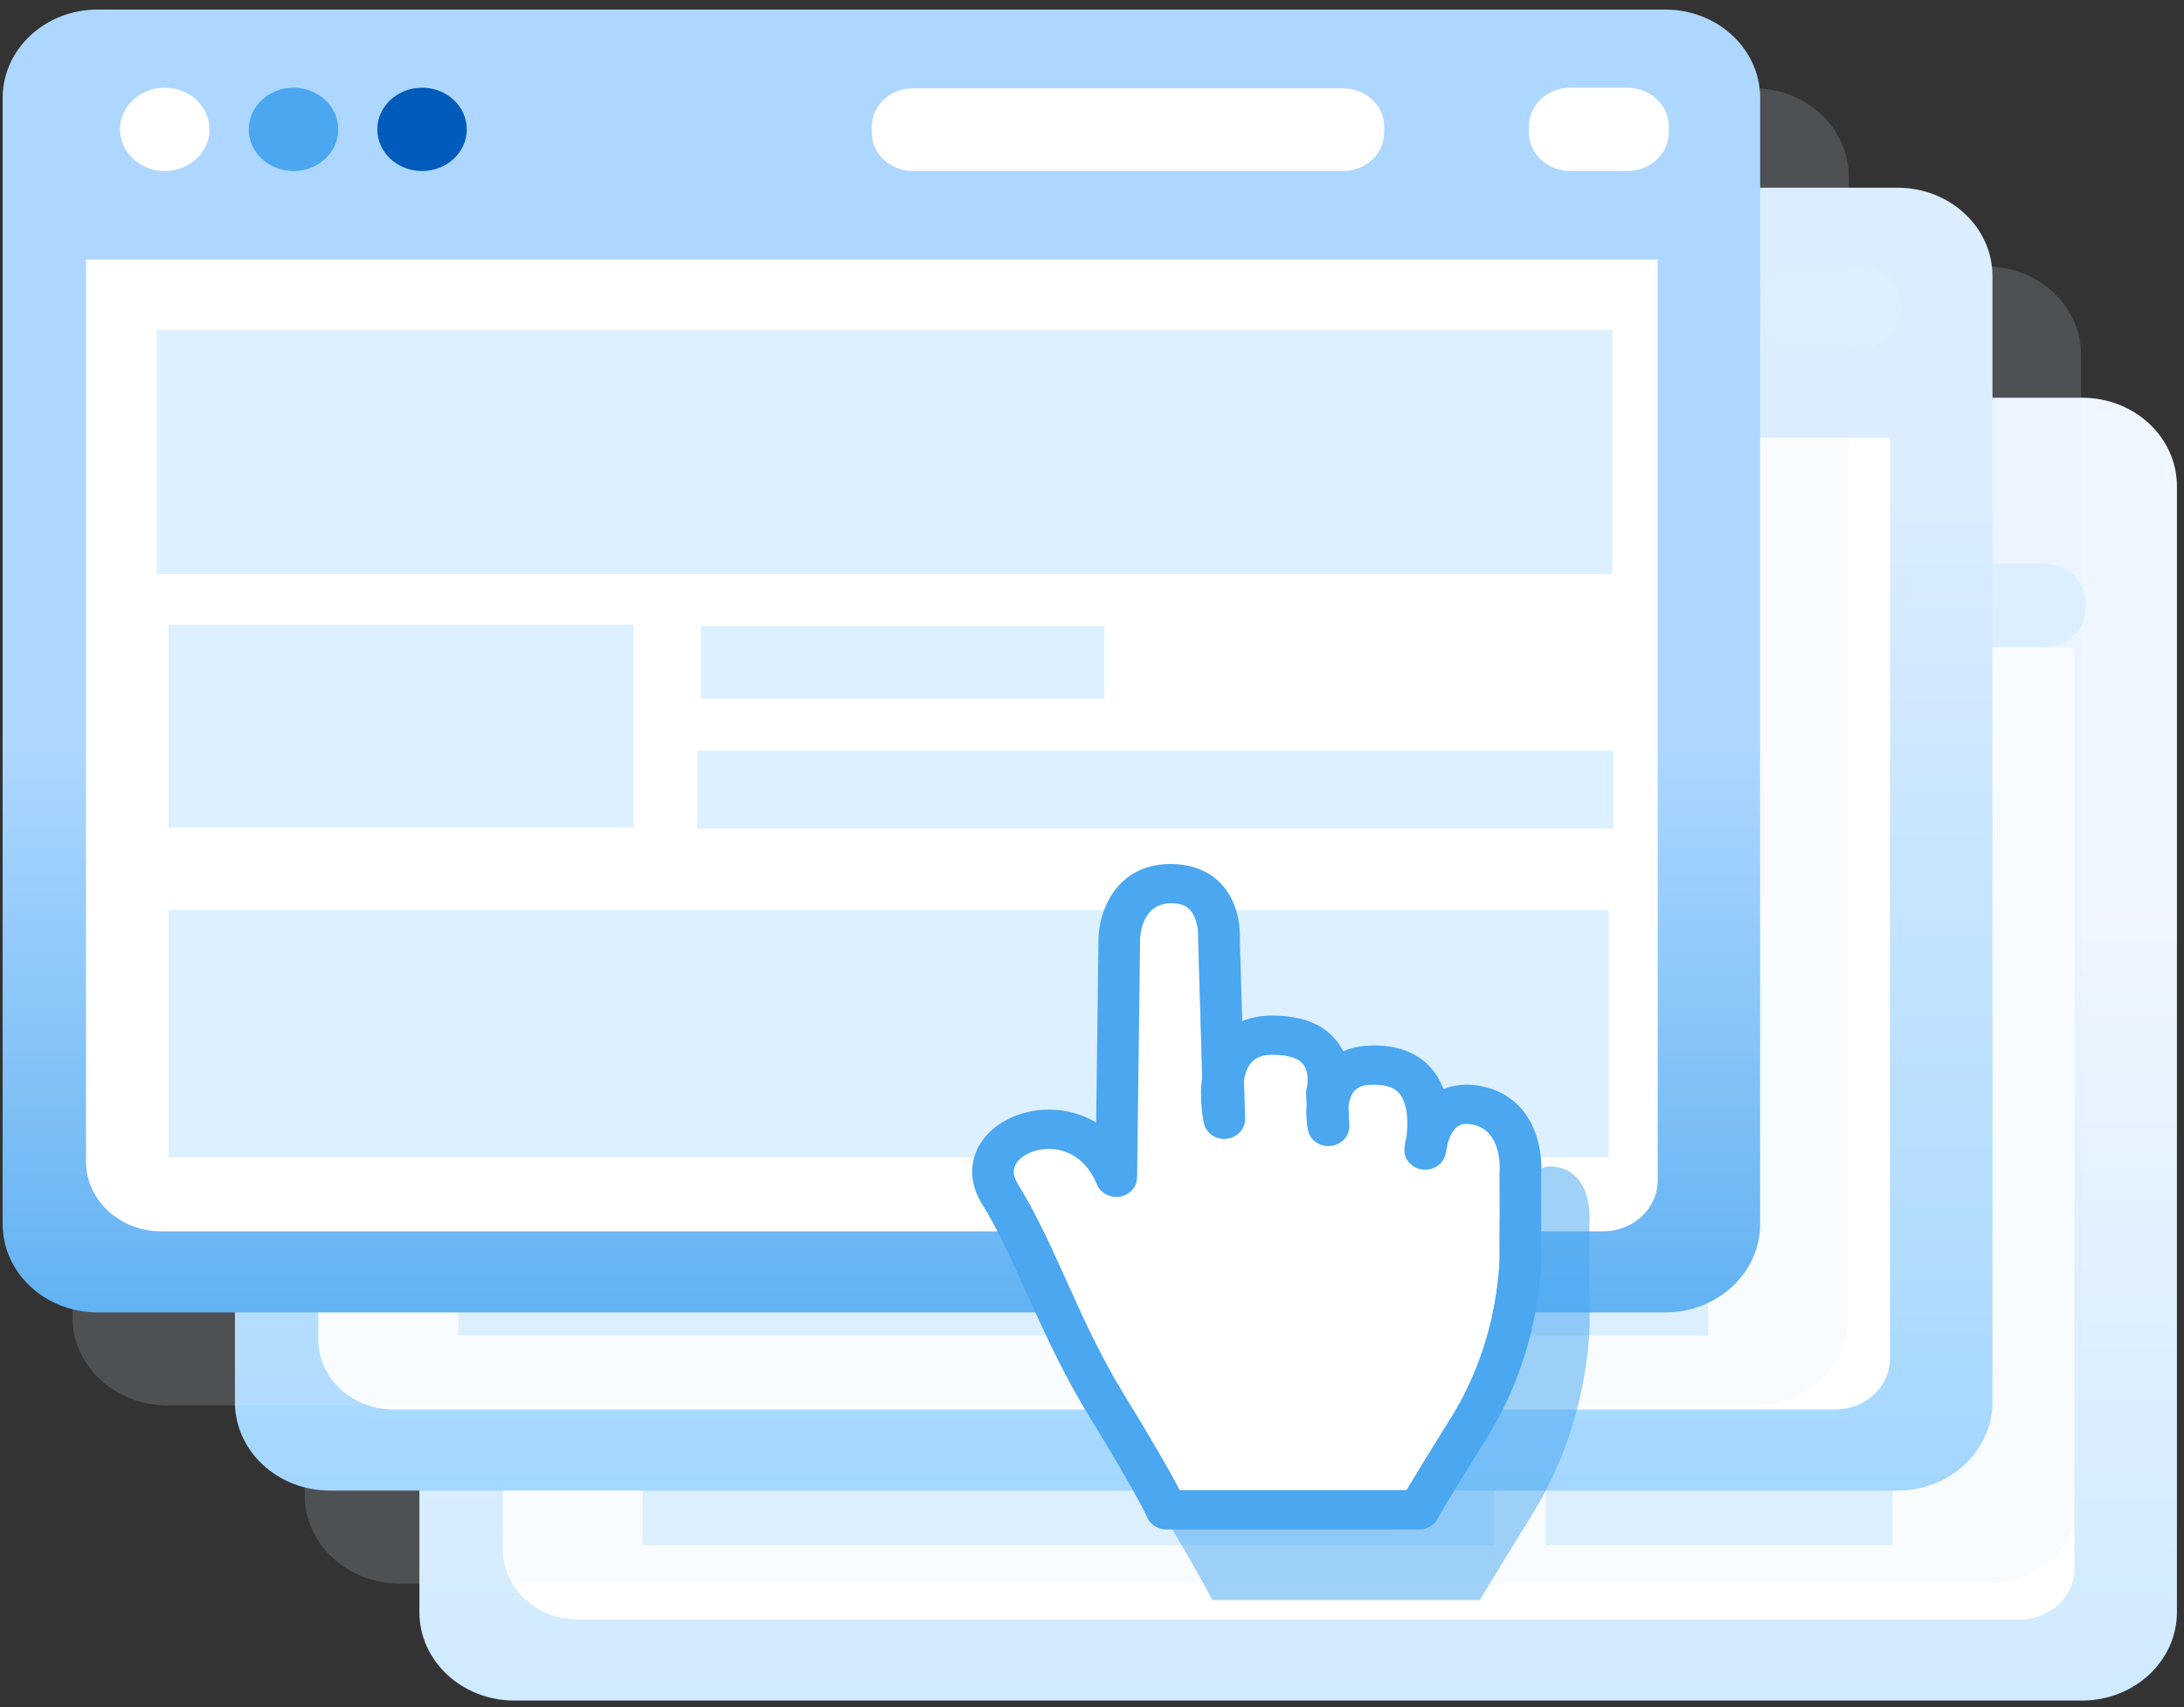 <svg width="174" height="136" viewBox="0 0 174 136" fill="none" xmlns="http://www.w3.org/2000/svg">
<rect x="0" y="0" width="174" height="136" fill="#333333" stroke="none"/>
<path fill-rule="evenodd" clip-rule="evenodd" d="M173.436 38.725C173.436 34.84 170.05 31.686 165.88 31.686H40.971C36.8 31.686 33.414 34.84 33.414 38.725V128.446C33.414 132.33 36.8 135.484 40.971 135.484H165.88C170.05 135.484 173.436 132.33 173.436 128.446V38.725Z" fill="url(#paint0_linear_4045_25059)"/>
<path fill-rule="evenodd" clip-rule="evenodd" d="M40.055 51.608H165.271V124.97C165.271 127.21 163.322 129.026 160.917 129.026H46.042C42.735 129.026 40.055 126.529 40.055 123.449V51.608Z" fill="white"/>
<mask id="mask0_4045_25059" style="mask-type:luminance" maskUnits="userSpaceOnUse" x="40" y="51" width="126" height="79">
<path d="M40.055 51.608H165.271V124.97C165.271 127.21 163.322 129.026 160.917 129.026H46.042C42.735 129.026 40.055 126.529 40.055 123.449V51.608Z" fill="white"/>
</mask>
<g mask="url(#mask0_4045_25059)">
<path d="M151.034 57.224H50.406V76.662H151.034V57.224Z" fill="#DCF0FF"/>
<path d="M83.368 80.686H51.203V96.861H83.368V80.686Z" fill="#DCF0FF"/>
<path d="M119.054 103.42H51.203V123.127H119.054V103.42Z" fill="#DCF0FF"/>
<path d="M150.781 103.42H123.141V123.127H150.781V103.42Z" fill="#DCF0FF"/>
<path d="M115.911 80.797H88.016V86.595H115.911V80.797Z" fill="#DCF0FF"/>
<path d="M151.1 90.73H87.773V96.94H151.1V90.73Z" fill="#DCF0FF"/>
</g>
<path d="M56.587 44.55C58.555 44.55 60.151 43.064 60.151 41.231C60.151 39.398 58.555 37.912 56.587 37.912C54.619 37.912 53.023 39.398 53.023 41.231C53.023 43.064 54.619 44.55 56.587 44.55Z" fill="#005BBB"/>
<path d="M46.329 44.55C48.297 44.55 49.893 43.064 49.893 41.231C49.893 39.398 48.297 37.912 46.329 37.912C44.361 37.912 42.766 39.398 42.766 41.231C42.766 43.064 44.361 44.55 46.329 44.55Z" fill="#4AA7F0"/>
<path d="M66.829 44.55C68.797 44.55 70.393 43.064 70.393 41.231C70.393 39.398 68.797 37.912 66.829 37.912C64.861 37.912 63.266 39.398 63.266 41.231C63.266 43.064 64.861 44.55 66.829 44.55Z" fill="#4AA7F0"/>
<path fill-rule="evenodd" clip-rule="evenodd" d="M143.479 41.01C143.479 39.327 142.011 37.96 140.204 37.96H105.931C104.123 37.96 102.656 39.327 102.656 41.01V41.5C102.656 43.183 104.123 44.55 105.931 44.55H140.204C142.011 44.55 143.479 43.183 143.479 41.5V41.01Z" fill="#DCF0FF"/>
<path fill-rule="evenodd" clip-rule="evenodd" d="M166.157 47.984C166.157 46.288 164.679 44.912 162.859 44.912H158.314C156.494 44.912 155.016 46.288 155.016 47.984V48.478C155.016 50.173 156.494 51.55 158.314 51.55H162.859C164.679 51.55 166.157 50.173 166.157 48.478V47.984Z" fill="#DCF0FF"/>
<path fill-rule="evenodd" clip-rule="evenodd" d="M165.8 28.268C165.8 24.384 162.414 21.23 158.243 21.23H31.838C27.667 21.23 24.281 24.384 24.281 28.268V119.13C24.281 123.015 27.667 126.168 31.838 126.168H158.243C162.414 126.168 165.8 123.015 165.8 119.13V28.268Z" fill="#DCF0FF" fill-opacity="0.161"/>
<path fill-rule="evenodd" clip-rule="evenodd" d="M158.741 21.995C158.741 18.11 155.355 14.957 151.184 14.957H26.275C22.105 14.957 18.719 18.11 18.719 21.995V111.716C18.719 115.601 22.105 118.754 26.275 118.754H151.184C155.355 118.754 158.741 115.601 158.741 111.716V21.995Z" fill="url(#paint1_linear_4045_25059)"/>
<path fill-rule="evenodd" clip-rule="evenodd" d="M25.359 34.878H150.575V108.241C150.575 110.48 148.626 112.296 146.221 112.296H31.346C28.04 112.296 25.359 109.799 25.359 106.72V34.878Z" fill="white"/>
<mask id="mask1_4045_25059" style="mask-type:luminance" maskUnits="userSpaceOnUse" x="25" y="34" width="126" height="79">
<path d="M25.359 34.878H150.575V108.241C150.575 110.48 148.626 112.296 146.221 112.296H31.346C28.04 112.296 25.359 109.799 25.359 106.72V34.878Z" fill="white"/>
</mask>
<g mask="url(#mask1_4045_25059)">
<path d="M136.339 40.494H35.711V59.932H136.339V40.494Z" fill="#DCF0FF"/>
<path d="M68.673 63.956H36.508V80.131H68.673V63.956Z" fill="#DCF0FF"/>
<path d="M104.359 86.69H36.508V106.397H104.359V86.69Z" fill="#DCF0FF"/>
<path d="M136.086 86.69H108.445V106.397H136.086V86.69Z" fill="#DCF0FF"/>
<path d="M101.216 64.067H73.32V69.866H101.216V64.067Z" fill="#DCF0FF"/>
<path d="M136.405 74.001H73.078V80.21H136.405V74.001Z" fill="#DCF0FF"/>
</g>
<path d="M41.892 27.821C43.86 27.821 45.456 26.335 45.456 24.502C45.456 22.668 43.86 21.182 41.892 21.182C39.924 21.182 38.328 22.668 38.328 24.502C38.328 26.335 39.924 27.821 41.892 27.821Z" fill="#005BBB"/>
<path d="M31.634 27.821C33.602 27.821 35.198 26.335 35.198 24.502C35.198 22.668 33.602 21.182 31.634 21.182C29.666 21.182 28.07 22.668 28.07 24.502C28.07 26.335 29.666 27.821 31.634 27.821Z" fill="#4AA7F0"/>
<path d="M52.134 27.821C54.102 27.821 55.698 26.335 55.698 24.502C55.698 22.668 54.102 21.182 52.134 21.182C50.166 21.182 48.57 22.668 48.57 24.502C48.57 26.335 50.166 27.821 52.134 27.821Z" fill="#4AA7F0"/>
<path fill-rule="evenodd" clip-rule="evenodd" d="M128.784 24.28C128.784 22.596 127.316 21.23 125.509 21.23H91.236C89.428 21.23 87.961 22.596 87.961 24.28V24.77C87.961 26.454 89.428 27.82 91.236 27.82H125.509C127.316 27.82 128.784 26.454 128.784 24.77V24.28Z" fill="#DCF0FF"/>
<path fill-rule="evenodd" clip-rule="evenodd" d="M151.461 24.254C151.461 22.559 149.983 21.182 148.163 21.182H143.618C141.798 21.182 140.32 22.559 140.32 24.254V24.748C140.32 26.444 141.798 27.82 143.618 27.82H148.163C149.983 27.82 151.461 26.444 151.461 24.748V24.254Z" fill="#DCF0FF"/>
<path fill-rule="evenodd" clip-rule="evenodd" d="M147.292 14.074C147.292 10.189 143.906 7.036 139.736 7.036H13.33C9.159 7.036 5.773 10.189 5.773 14.074V104.936C5.773 108.82 9.159 111.974 13.33 111.974H139.736C143.906 111.974 147.292 108.82 147.292 104.936V14.074Z" fill="#DCF0FF" fill-opacity="0.161"/>
<path fill-rule="evenodd" clip-rule="evenodd" d="M140.233 7.8C140.233 3.916 136.847 0.762 132.676 0.762H7.768C3.597 0.762 0.211 3.916 0.211 7.8V97.522C0.211 101.406 3.597 104.56 7.768 104.56H132.676C136.847 104.56 140.233 101.406 140.233 97.522V7.8Z" fill="url(#paint2_linear_4045_25059)"/>
<path fill-rule="evenodd" clip-rule="evenodd" d="M6.852 20.684H132.068V94.046C132.068 96.286 130.118 98.102 127.713 98.102H12.838C9.532 98.102 6.852 95.605 6.852 92.525V20.684Z" fill="white"/>
<mask id="mask2_4045_25059" style="mask-type:luminance" maskUnits="userSpaceOnUse" x="6" y="20" width="127" height="79">
<path d="M6.852 20.684H132.068V94.046C132.068 96.286 130.118 98.102 127.713 98.102H12.838C9.532 98.102 6.852 95.605 6.852 92.525V20.684Z" fill="white"/>
</mask>
<g mask="url(#mask2_4045_25059)">
<path d="M128.463 26.3H12.492V45.738H128.463V26.3Z" fill="#DCF0FF"/>
<path d="M50.484 49.762H13.414V65.937H50.484V49.762Z" fill="#DCF0FF"/>
<path d="M91.611 72.496H13.414V92.203H91.611V72.496Z" fill="#DCF0FF"/>
<path d="M128.167 72.496H96.312V92.203H128.167V72.496Z" fill="#DCF0FF"/>
<path d="M87.985 49.873H55.836V55.671H87.985V49.873Z" fill="#DCF0FF"/>
<path d="M128.544 59.806H55.562V66.016H128.544V59.806Z" fill="#DCF0FF"/>
</g>
<path d="M23.384 13.626C25.352 13.626 26.948 12.14 26.948 10.307C26.948 8.474 25.352 6.988 23.384 6.988C21.416 6.988 19.82 8.474 19.82 10.307C19.82 12.14 21.416 13.626 23.384 13.626Z" fill="#4AA7F0"/>
<path d="M13.126 13.626C15.094 13.626 16.69 12.14 16.69 10.307C16.69 8.474 15.094 6.988 13.126 6.988C11.158 6.988 9.562 8.474 9.562 10.307C9.562 12.14 11.158 13.626 13.126 13.626Z" fill="white"/>
<path d="M33.626 13.626C35.594 13.626 37.19 12.14 37.19 10.307C37.19 8.474 35.594 6.988 33.626 6.988C31.658 6.988 30.062 8.474 30.062 10.307C30.062 12.14 31.658 13.626 33.626 13.626Z" fill="#005BBB"/>
<path fill-rule="evenodd" clip-rule="evenodd" d="M110.276 10.085C110.276 8.402 108.808 7.036 107.001 7.036H72.728C70.92 7.036 69.453 8.402 69.453 10.085V10.576C69.453 12.259 70.92 13.626 72.728 13.626H107.001C108.808 13.626 110.276 12.259 110.276 10.576V10.085Z" fill="white"/>
<path fill-rule="evenodd" clip-rule="evenodd" d="M132.954 10.061C132.954 8.365 131.475 6.988 129.654 6.988H125.111C123.291 6.988 121.812 8.365 121.812 10.061V10.553C121.812 12.249 123.291 13.626 125.111 13.626H129.654C131.475 13.626 132.954 12.249 132.954 10.553V10.061Z" fill="white"/>
<path fill-rule="evenodd" clip-rule="evenodd" d="M84.304 95.289C82.984 95.289 81.714 95.865 81.216 96.688C80.881 97.243 80.936 97.867 81.383 98.594C83.055 101.301 84.41 104.32 85.846 107.518C87.461 111.114 89.13 114.835 91.464 118.645C94.406 123.45 95.886 126.131 96.588 127.481L117.899 127.477C118.544 126.379 119.763 124.385 122.106 120.602C126.84 112.956 126.647 105.149 126.644 105.071L126.626 97.57C126.626 97.514 126.629 97.46 126.634 97.404C126.645 97.257 126.913 93.588 124.151 93.005C123.924 92.957 123.712 92.934 123.522 92.934C123.206 92.934 122.25 92.934 121.737 94.825C121.644 95.444 121.544 95.832 121.544 95.832C121.3 96.769 120.334 97.371 119.336 97.222C118.329 97.067 117.618 96.213 117.698 95.254C117.704 95.169 117.746 94.736 117.892 94.14C118.128 92.347 117.876 90.82 117.21 90.047C116.949 89.742 116.466 89.332 115.292 89.253C113.723 89.152 112.65 89.412 112.439 91.299L112.515 93.088C112.557 94.053 111.807 94.888 110.791 94.999C109.78 95.131 108.843 94.469 108.647 93.518C108.624 93.408 108.432 92.432 108.524 91.212L108.475 90.054C108.467 89.875 108.488 89.697 108.533 89.525C108.533 89.525 108.855 88.113 108.166 87.278C107.588 86.581 106.346 86.424 105.405 86.414H105.403C104.157 86.414 103.008 86.705 102.624 88.763L102.732 92.434C102.76 93.393 102.014 94.212 101.011 94.325C100.002 94.454 99.078 93.807 98.868 92.87C98.849 92.78 98.397 90.719 98.709 88.531L98.328 75.472C98.324 75.413 98.326 75.355 98.33 75.297C98.356 74.84 98.263 73.462 97.528 72.713C97.146 72.327 96.588 72.133 95.819 72.124C93.04 72.124 92.879 75.126 92.868 75.469L92.586 97.992C92.574 98.879 91.9 99.634 90.979 99.793C90.062 99.945 89.147 99.467 88.81 98.64C87.576 95.616 85.248 95.289 84.304 95.289Z" fill="#4AA7F0" fill-opacity="0.52"/>
<path fill-rule="evenodd" clip-rule="evenodd" d="M83.56 91.532C82.44 91.532 81.364 92.019 80.941 92.715C80.657 93.184 80.703 93.71 81.083 94.325C82.501 96.611 83.65 99.162 84.868 101.863C86.238 104.902 87.654 108.045 89.634 111.263C92.129 115.323 93.384 117.589 93.98 118.729L112.056 118.726C112.603 117.798 113.637 116.113 115.625 112.917C119.64 106.458 119.476 99.862 119.474 99.796L119.458 93.46C119.458 93.412 119.46 93.367 119.465 93.32C119.475 93.195 119.702 90.096 117.359 89.603C117.167 89.563 116.986 89.543 116.826 89.543C116.557 89.543 115.747 89.543 115.312 91.14C115.233 91.664 115.148 91.991 115.148 91.991C114.941 92.783 114.121 93.291 113.275 93.166C112.421 93.035 111.818 92.314 111.885 91.503C111.891 91.432 111.926 91.066 112.05 90.562C112.251 89.047 112.036 87.757 111.471 87.104C111.25 86.846 110.84 86.5 109.845 86.434C108.514 86.348 107.604 86.568 107.425 88.162L107.49 89.673C107.525 90.489 106.889 91.194 106.028 91.288C105.17 91.399 104.375 90.84 104.209 90.037C104.188 89.943 104.026 89.119 104.104 88.088L104.062 87.11C104.055 86.96 104.073 86.808 104.112 86.663C104.112 86.663 104.385 85.47 103.8 84.765C103.31 84.176 102.256 84.043 101.458 84.035H101.457C100.4 84.035 99.426 84.281 99.1 86.019L99.191 89.121C99.215 89.931 98.582 90.623 97.731 90.718C96.876 90.828 96.091 90.281 95.913 89.489C95.898 89.413 95.514 87.671 95.779 85.824L95.455 74.791C95.453 74.741 95.454 74.692 95.457 74.643C95.479 74.257 95.401 73.093 94.777 72.461C94.453 72.134 93.98 71.97 93.328 71.963C90.97 71.963 90.834 74.499 90.825 74.788L90.585 93.817C90.575 94.566 90.004 95.204 89.222 95.338C88.444 95.466 87.668 95.063 87.382 94.363C86.336 91.809 84.361 91.532 83.56 91.532Z" fill="white"/>
<path fill-rule="evenodd" clip-rule="evenodd" d="M92.933 121.856C92.261 121.856 91.656 121.472 91.401 120.886C91.382 120.844 90.525 118.939 86.773 112.834C84.691 109.448 83.167 106.068 81.824 103.087C80.649 100.48 79.54 98.018 78.228 95.904C77.252 94.331 77.196 92.602 78.072 91.159C79.088 89.486 81.243 88.404 83.566 88.404C84.948 88.404 86.228 88.766 87.332 89.435L87.518 74.729C87.576 72.675 88.853 68.834 93.281 68.834C94.95 68.856 96.279 69.38 97.225 70.349C98.799 71.96 98.798 74.237 98.775 74.765L98.968 81.352C99.684 81.058 100.503 80.907 101.413 80.907C103.735 80.93 105.398 81.588 106.438 82.867C106.674 83.155 106.86 83.454 107.005 83.755C107.868 83.389 108.863 83.229 110.082 83.314C111.744 83.423 113.114 84.05 114.044 85.126C114.476 85.628 114.784 86.189 114.999 86.77C115.897 86.394 116.953 86.312 118.084 86.55C122.178 87.41 122.944 91.438 122.777 93.517L122.791 99.745C122.8 100.006 122.982 107.272 118.488 114.499C115.423 119.43 114.749 120.59 114.603 120.854C114.54 121.009 114.448 121.156 114.332 121.289C113.997 121.668 113.475 121.888 112.957 121.853L92.933 121.856ZM83.566 91.532C82.446 91.532 81.369 92.019 80.946 92.715C80.662 93.183 80.708 93.71 81.088 94.324C82.506 96.611 83.656 99.162 84.874 101.863C86.243 104.902 87.659 108.045 89.639 111.263C92.135 115.323 93.389 117.589 93.985 118.728L112.062 118.725C112.609 117.797 113.642 116.112 115.63 112.917C119.645 106.458 119.482 99.862 119.479 99.796L119.464 93.46C119.464 93.412 119.466 93.366 119.471 93.319C119.481 93.195 119.707 90.096 117.364 89.603C117.173 89.562 116.992 89.543 116.831 89.543C116.563 89.543 115.752 89.543 115.317 91.14C115.238 91.664 115.153 91.991 115.153 91.991C114.946 92.783 114.127 93.291 113.28 93.165C112.427 93.035 111.824 92.313 111.891 91.503C111.896 91.431 111.932 91.065 112.056 90.561C112.256 89.047 112.042 87.757 111.477 87.104C111.255 86.846 110.846 86.499 109.85 86.433C108.519 86.348 107.61 86.568 107.43 88.161L107.495 89.673C107.531 90.489 106.894 91.194 106.033 91.288C105.175 91.399 104.38 90.84 104.214 90.036C104.194 89.943 104.031 89.119 104.109 88.088L104.068 87.11C104.061 86.959 104.079 86.808 104.117 86.663C104.117 86.663 104.39 85.47 103.806 84.764C103.316 84.176 102.262 84.043 101.464 84.035H101.463C100.406 84.035 99.431 84.28 99.105 86.019L99.197 89.121C99.221 89.93 98.588 90.622 97.737 90.718C96.881 90.828 96.097 90.281 95.919 89.489C95.903 89.413 95.52 87.671 95.784 85.823L95.46 74.79C95.459 74.74 95.46 74.692 95.463 74.643C95.485 74.257 95.407 73.093 94.782 72.46C94.459 72.134 93.985 71.97 93.334 71.963C90.976 71.963 90.839 74.499 90.831 74.788L90.591 93.816C90.581 94.566 90.009 95.204 89.227 95.338C88.45 95.466 87.674 95.062 87.388 94.363C86.342 91.809 84.366 91.532 83.566 91.532Z" fill="#4AA7F0"/>
<defs>
<linearGradient id="paint0_linear_4045_25059" x1="170.358" y1="72.4" x2="170.358" y2="186.558" gradientUnits="userSpaceOnUse">
<stop stop-color="#EFF6FF"/>
<stop offset="1" stop-color="#B6E0FF"/>
</linearGradient>
<linearGradient id="paint1_linear_4045_25059" x1="155.741" y1="39.777" x2="155.741" y2="161.211" gradientUnits="userSpaceOnUse">
<stop stop-color="#DBEDFF"/>
<stop offset="1" stop-color="#86CBFF"/>
</linearGradient>
<linearGradient id="paint2_linear_4045_25059" x1="118.529" y1="59.277" x2="118.529" y2="150.221" gradientUnits="userSpaceOnUse">
<stop stop-color="#ADD7FF"/>
<stop offset="1" stop-color="#178DE6"/>
</linearGradient>
</defs>
</svg>
